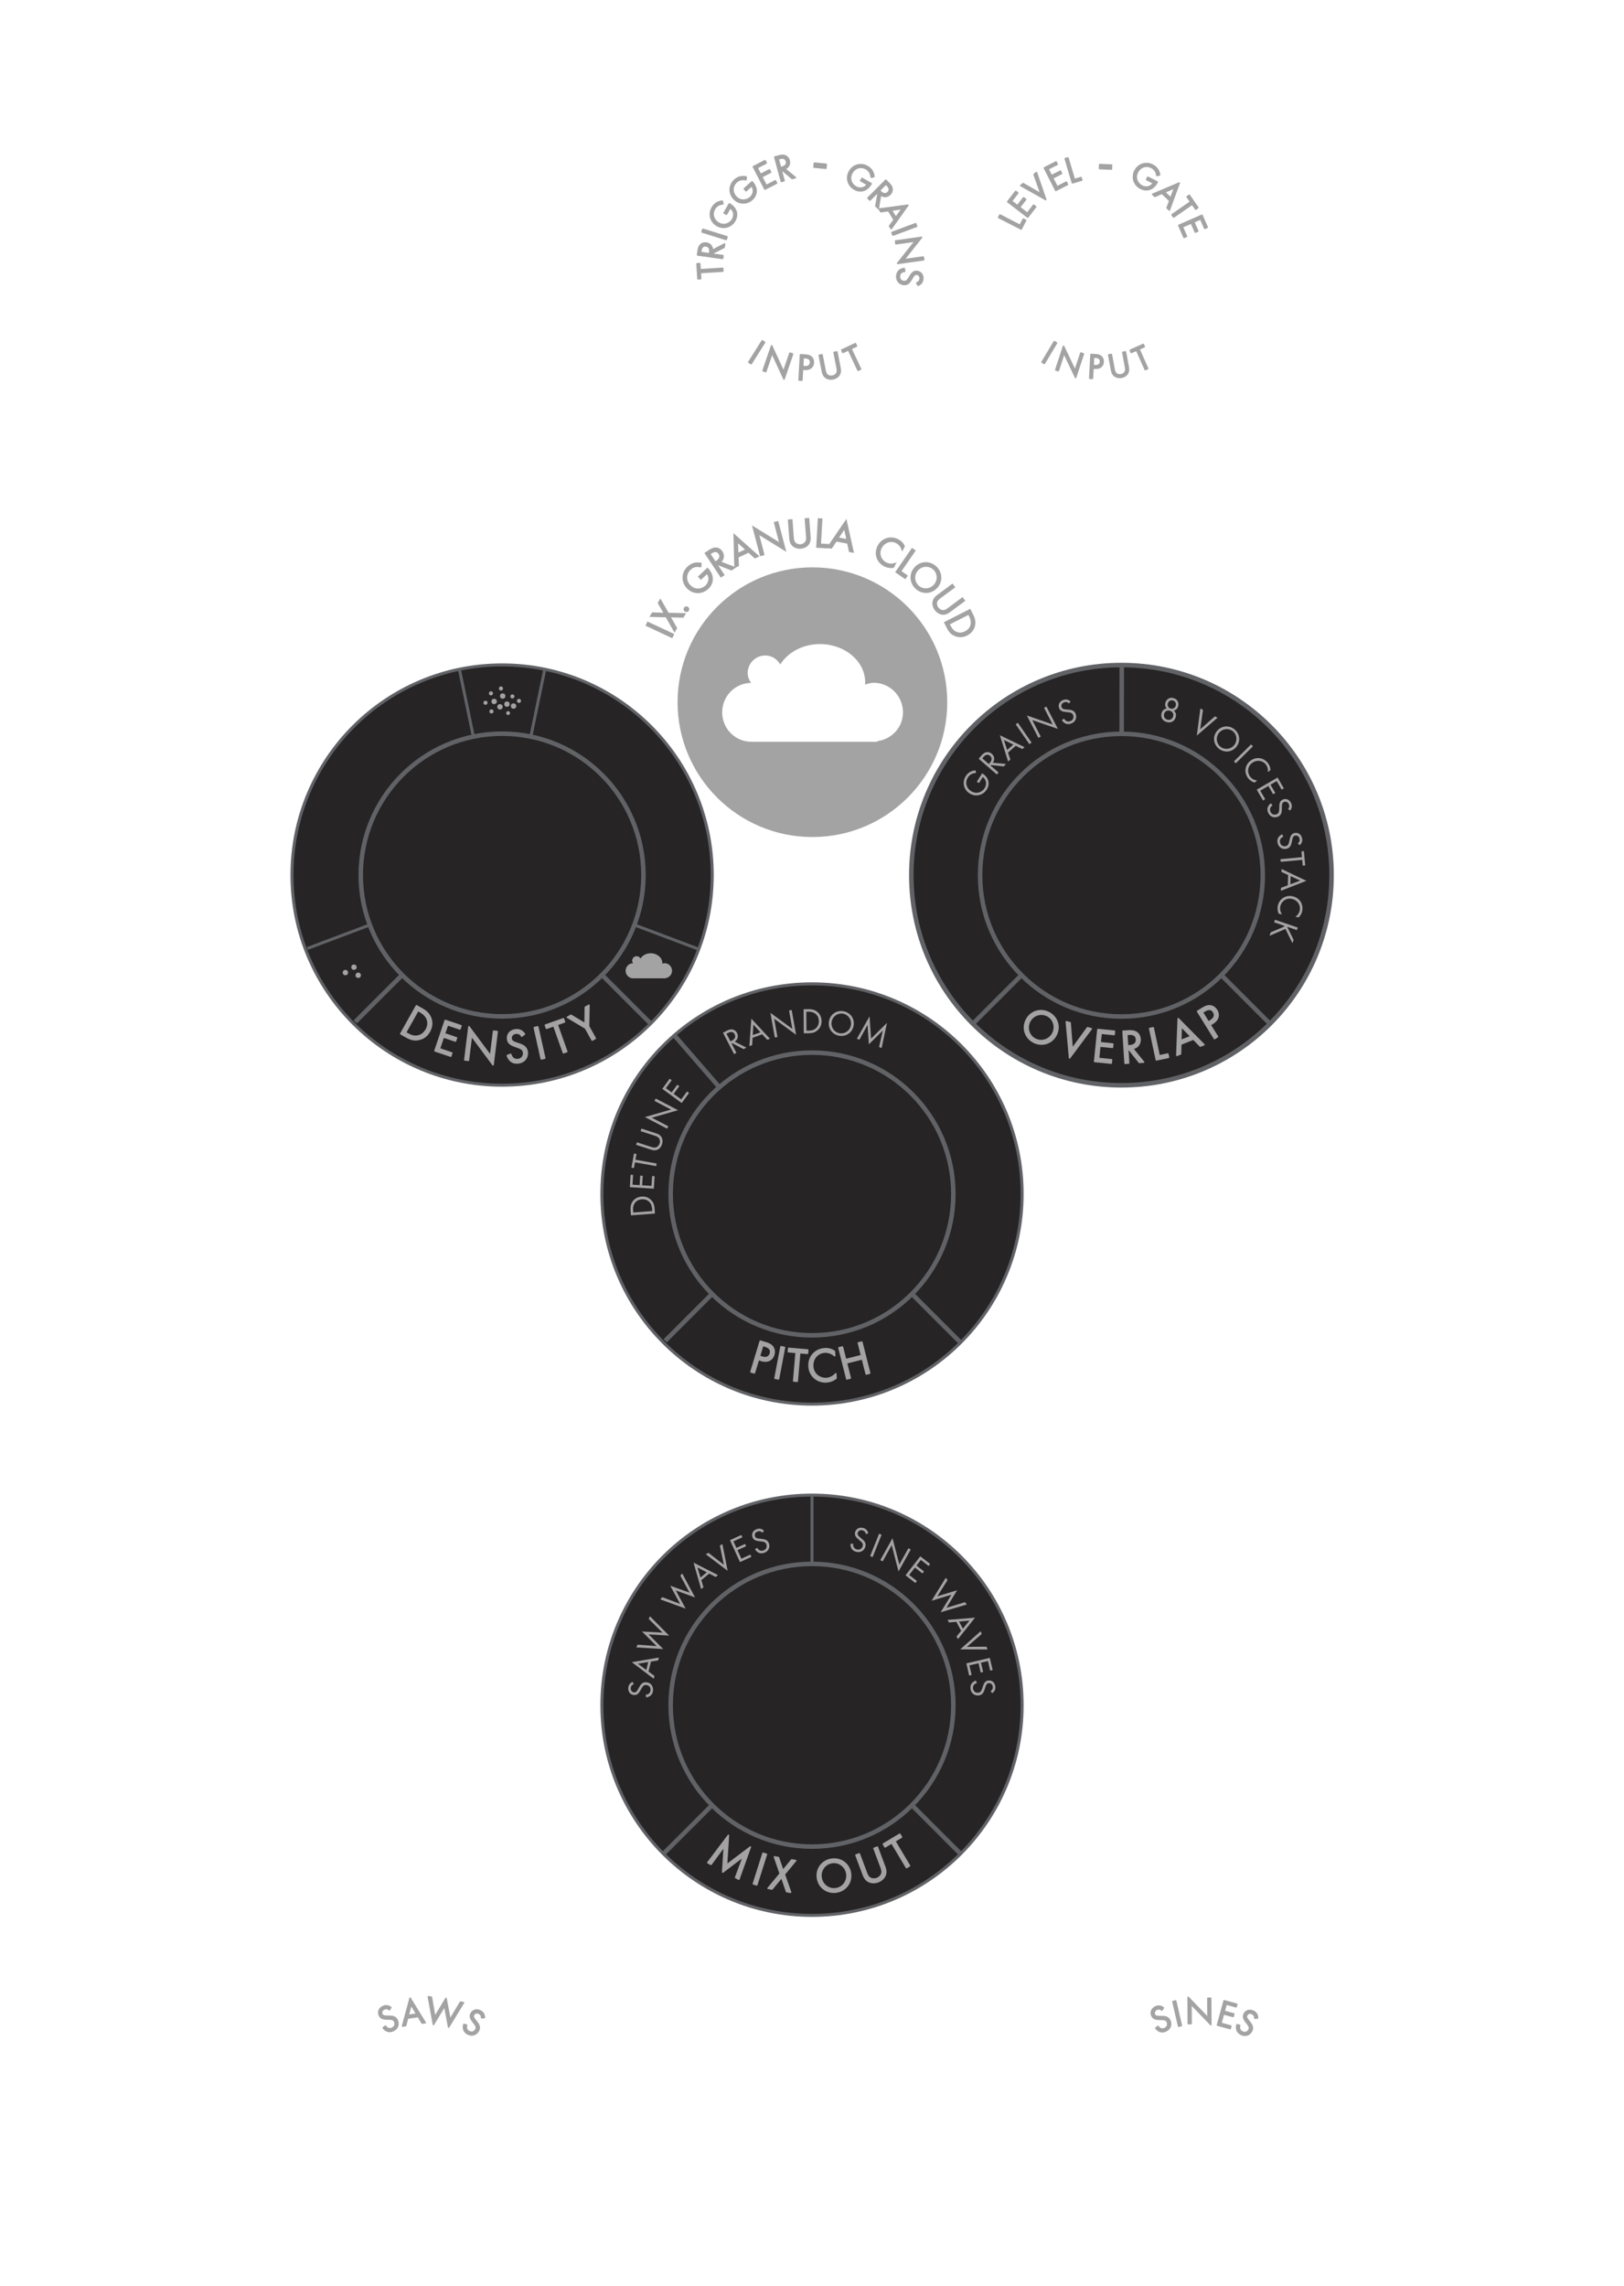 <?xml version="1.0" encoding="utf-8"?>
<!-- Generator: Adobe Illustrator 24.0.2, SVG Export Plug-In . SVG Version: 6.00 Build 0)  -->
<svg version="1.0" id="Layer_1" xmlns="http://www.w3.org/2000/svg" xmlns:xlink="http://www.w3.org/1999/xlink" x="0px" y="0px"
	 width="270px" height="380px" viewBox="0 0 270 380" enable-background="new 0 0 270 380" xml:space="preserve">
<g id="_x39__1_">
	<rect y="-0" fill="none" width="270" height="380"/>
	<g>
		<circle fill="#262424" stroke="#606266" stroke-width="0.5" stroke-miterlimit="10" cx="83.477" cy="145.477" r="34.934"/>
		
			<line fill="none" stroke="#606266" stroke-width="0.75" stroke-miterlimit="10" x1="83.477" y1="145.477" x2="59.07" y2="169.884"/>
		
			<line fill="none" stroke="#606266" stroke-width="0.5" stroke-miterlimit="10" x1="83.477" y1="145.477" x2="51.116" y2="157.68"/>
		
			<line fill="none" stroke="#606266" stroke-width="0.5" stroke-miterlimit="10" x1="83.477" y1="145.477" x2="76.377" y2="111.265"/>
		
			<line fill="none" stroke="#606266" stroke-width="0.5" stroke-miterlimit="10" x1="83.477" y1="145.477" x2="90.576" y2="111.265"/>
		
			<line fill="none" stroke="#606266" stroke-width="0.5" stroke-miterlimit="10" x1="83.477" y1="145.477" x2="116.172" y2="157.807"/>
		
			<line fill="none" stroke="#606266" stroke-width="0.75" stroke-miterlimit="10" x1="83.477" y1="145.477" x2="108.178" y2="170.179"/>
		<circle fill="#262424" stroke="#606266" stroke-width="0.75" stroke-miterlimit="10" cx="83.477" cy="145.477" r="23.5"/>
	</g>
	<g>
		<circle fill="#262424" stroke="#606266" stroke-width="0.5" stroke-miterlimit="10" cx="186.446" cy="145.5" r="34.934"/>
		<circle fill="#262424" stroke="#606266" stroke-width="0.75" stroke-miterlimit="10" cx="186.446" cy="145.5" r="34.934"/>
		
			<line fill="none" stroke="#606266" stroke-width="0.75" stroke-miterlimit="10" x1="186.446" y1="145.5" x2="161.749" y2="170.196"/>
		
			<line fill="none" stroke="#606266" stroke-width="0.75" stroke-miterlimit="10" x1="186.446" y1="145.5" x2="186.5" y2="110.566"/>
		
			<line fill="none" stroke="#606266" stroke-width="0.75" stroke-miterlimit="10" x1="186.446" y1="145.5" x2="211.142" y2="170.196"/>
		<circle fill="#262424" stroke="#606266" stroke-width="0.75" stroke-miterlimit="10" cx="186.446" cy="145.5" r="23.5"/>
	</g>
	<g>
		<circle fill="#262424" stroke="#606266" stroke-width="0.5" stroke-miterlimit="10" cx="135" cy="198.5" r="34.934"/>
		
			<line fill="none" stroke="#606266" stroke-width="0.75" stroke-miterlimit="10" x1="135" y1="198.5" x2="110.593" y2="222.907"/>
		
			<line fill="none" stroke="#606266" stroke-width="0.75" stroke-miterlimit="10" x1="135" y1="198.5" x2="112.102" y2="172.118"/>
		
			<line fill="none" stroke="#606266" stroke-width="0.75" stroke-miterlimit="10" x1="135" y1="198.5" x2="159.702" y2="223.202"/>
		<circle fill="#262424" stroke="#606266" stroke-width="0.75" stroke-miterlimit="10" cx="135" cy="198.5" r="23.5"/>
	</g>
	<g>
		<circle fill="#262424" stroke="#606266" stroke-width="0.5" stroke-miterlimit="10" cx="135" cy="283.5" r="34.934"/>
		
			<line fill="none" stroke="#606266" stroke-width="0.75" stroke-miterlimit="10" x1="135" y1="283.5" x2="110.304" y2="308.196"/>
		
			<line fill="none" stroke="#606266" stroke-width="0.75" stroke-miterlimit="10" x1="135" y1="283.5" x2="159.696" y2="308.196"/>
		<line fill="none" stroke="#606266" stroke-width="0.5" stroke-miterlimit="10" x1="135" y1="248.566" x2="135" y2="283.5"/>
		<circle fill="#262424" stroke="#606266" stroke-width="0.75" stroke-miterlimit="10" cx="135" cy="283.5" r="23.5"/>
	</g>
	<g>
		<circle fill="none" cx="71" cy="351" r="14.578"/>
		
			<path fill="#A3A3A3" stroke="#A3A3A3" stroke-width="0.25" stroke-linecap="round" stroke-linejoin="round" stroke-miterlimit="10" d="
			M64.734,334.129c-0.097-0.083-0.232-0.163-0.35-0.195c-0.1-0.025-0.271-0.043-0.492,0.05
			c-0.383,0.162-0.549,0.513-0.398,0.872c0.064,0.152,0.142,0.221,0.287,0.276
			c0.166,0.067,0.338,0.07,0.51,0.073l0.44,0.006c0.269,0.002,0.521,0.019,0.752,0.113
			c0.28,0.114,0.458,0.307,0.575,0.585c0.301,0.715-0.027,1.414-0.725,1.708
			c-0.254,0.107-0.597,0.19-0.974,0.041c-0.271-0.104-0.499-0.323-0.649-0.533l0.37-0.291
			c0.114,0.191,0.28,0.325,0.44,0.395c0.239,0.099,0.45,0.063,0.647-0.02
			c0.528-0.223,0.62-0.706,0.456-1.095c-0.074-0.174-0.189-0.303-0.383-0.373
			c-0.154-0.057-0.335-0.063-0.578-0.071l-0.416-0.016c-0.182-0.006-0.406-0.006-0.651-0.102
			c-0.237-0.091-0.411-0.23-0.534-0.521c-0.252-0.598,0.037-1.193,0.665-1.457
			c0.238-0.1,0.45-0.135,0.695-0.087c0.2,0.039,0.399,0.14,0.559,0.271L64.734,334.129z"/>
		
			<path fill="#A3A3A3" stroke="#A3A3A3" stroke-width="0.25" stroke-linecap="round" stroke-linejoin="round" stroke-miterlimit="10" d="
			M69.527,335.249l-1.77,0.266l-0.322,1.246l-0.51,0.078l1.258-4.643l2.517,4.075l-0.511,0.076
			L69.527,335.249z M69.281,334.839l-0.947-1.558l-0.46,1.77L69.281,334.839z"/>
		
			<path fill="#A3A3A3" stroke="#A3A3A3" stroke-width="0.25" stroke-linecap="round" stroke-linejoin="round" stroke-miterlimit="10" d="
			M71.723,332.037l0.566,3.296l1.863-3.1l0.666,3.529l1.741-2.902l0.509,0.086l-2.482,4.069
			l-0.654-3.527l-1.869,3.099l-0.85-4.635L71.723,332.037z"/>
		
			<path fill="#A3A3A3" stroke="#A3A3A3" stroke-width="0.25" stroke-linecap="round" stroke-linejoin="round" stroke-miterlimit="10" d="
			M80.082,335.467c0.002-0.127-0.021-0.282-0.07-0.393c-0.043-0.095-0.138-0.237-0.35-0.35
			c-0.367-0.195-0.744-0.102-0.928,0.243c-0.076,0.145-0.082,0.249-0.031,0.396
			c0.052,0.17,0.158,0.305,0.266,0.441l0.273,0.343c0.167,0.21,0.314,0.417,0.389,0.656
			c0.089,0.29,0.051,0.547-0.09,0.815c-0.363,0.684-1.111,0.873-1.779,0.519
			c-0.246-0.129-0.525-0.342-0.648-0.729c-0.09-0.276-0.065-0.591,0.002-0.839l0.46,0.101
			c-0.075,0.209-0.075,0.423-0.028,0.591c0.076,0.248,0.236,0.389,0.426,0.49
			c0.508,0.267,0.938,0.032,1.136-0.34c0.089-0.168,0.115-0.339,0.047-0.533
			c-0.054-0.157-0.162-0.3-0.31-0.493l-0.252-0.333c-0.109-0.144-0.252-0.318-0.333-0.568
			c-0.079-0.242-0.083-0.464,0.065-0.742c0.303-0.574,0.947-0.727,1.549-0.407
			c0.228,0.121,0.388,0.263,0.507,0.483c0.097,0.18,0.146,0.397,0.144,0.604L80.082,335.467z"/>
	</g>
	<g>
		<circle fill="none" cx="199.5" cy="351.034" r="14.578"/>
		
			<path fill="#A3A3A3" stroke="#A3A3A3" stroke-width="0.25" stroke-linecap="round" stroke-linejoin="round" stroke-miterlimit="10" d="
			M193.172,334.183c-0.097-0.082-0.232-0.161-0.35-0.194c-0.1-0.025-0.271-0.041-0.491,0.053
			c-0.382,0.164-0.547,0.516-0.394,0.873c0.064,0.152,0.143,0.22,0.289,0.274
			c0.164,0.066,0.337,0.068,0.51,0.07l0.438,0.003c0.269,0.001,0.521,0.017,0.753,0.11
			c0.281,0.112,0.458,0.305,0.578,0.582c0.305,0.713-0.02,1.413-0.715,1.709
			c-0.255,0.109-0.596,0.194-0.973,0.046c-0.271-0.103-0.5-0.32-0.651-0.529l0.367-0.293
			c0.115,0.19,0.282,0.323,0.442,0.393c0.239,0.095,0.45,0.061,0.646-0.023
			c0.527-0.227,0.615-0.709,0.449-1.097c-0.074-0.174-0.19-0.302-0.384-0.37
			c-0.154-0.057-0.335-0.062-0.577-0.068l-0.417-0.013c-0.18-0.005-0.406-0.004-0.651-0.098
			c-0.236-0.09-0.412-0.227-0.536-0.517c-0.255-0.596,0.032-1.191,0.657-1.459
			c0.237-0.102,0.447-0.137,0.693-0.091c0.201,0.038,0.401,0.137,0.56,0.268L193.172,334.183z"/>
		
			<path fill="#A3A3A3" stroke="#A3A3A3" stroke-width="0.25" stroke-linecap="round" stroke-linejoin="round" stroke-miterlimit="10" d="
			M195.461,332.658l0.947,4.097l-0.455,0.105l-0.946-4.097L195.461,332.658z"/>
		
			<path fill="#A3A3A3" stroke="#A3A3A3" stroke-width="0.25" stroke-linecap="round" stroke-linejoin="round" stroke-miterlimit="10" d="
			M197.563,336.435l-0.027-4.384l3.301,3.417l-0.021-3.259l0.467-0.004l0.027,4.396l-3.301-3.417
			l0.02,3.248L197.563,336.435z"/>
		
			<path fill="#A3A3A3" stroke="#A3A3A3" stroke-width="0.25" stroke-linecap="round" stroke-linejoin="round" stroke-miterlimit="10" d="
			M205.51,333.634l-1.651-0.453l-0.33,1.202l1.603,0.44l-0.116,0.425l-1.603-0.44l-0.432,1.572
			l1.651,0.454l-0.116,0.424l-2.102-0.576l1.111-4.049l2.102,0.576L205.51,333.634z"/>
		
			<path fill="#A3A3A3" stroke="#A3A3A3" stroke-width="0.25" stroke-linecap="round" stroke-linejoin="round" stroke-miterlimit="10" d="
			M208.627,335.531c0.004-0.126-0.021-0.282-0.067-0.394c-0.043-0.095-0.138-0.237-0.349-0.351
			c-0.367-0.196-0.744-0.104-0.928,0.24c-0.078,0.145-0.083,0.25-0.033,0.396
			c0.051,0.171,0.158,0.306,0.264,0.441l0.272,0.345c0.167,0.21,0.313,0.416,0.386,0.656
			c0.088,0.289,0.051,0.547-0.092,0.814c-0.365,0.684-1.114,0.869-1.781,0.513
			c-0.244-0.129-0.522-0.342-0.645-0.729c-0.088-0.276-0.063-0.591,0.006-0.84l0.459,0.103
			c-0.076,0.209-0.076,0.423-0.029,0.591c0.074,0.247,0.234,0.389,0.422,0.49
			c0.506,0.269,0.938,0.036,1.137-0.336c0.089-0.166,0.116-0.336,0.048-0.531
			c-0.052-0.156-0.161-0.299-0.308-0.493l-0.25-0.333c-0.109-0.144-0.251-0.32-0.332-0.569
			c-0.078-0.242-0.08-0.464,0.068-0.742c0.306-0.573,0.949-0.722,1.549-0.401
			c0.229,0.121,0.387,0.265,0.506,0.484c0.096,0.18,0.145,0.398,0.141,0.603L208.627,335.531z"/>
	</g>
	<g>
		
			<ellipse transform="matrix(0.082 -0.997 0.997 0.082 7.766 241.427)" fill="none" cx="135" cy="116.496" rx="25.58" ry="25.58"/>
		<path fill="#A3A3A3" stroke="#A3A3A3" stroke-width="0.25" stroke-miterlimit="10" d="M107.705,103.494l4.229,1.979
			l-0.22,0.469l-4.228-1.979L107.705,103.494z"/>
		<path fill="#A3A3A3" stroke="#A3A3A3" stroke-width="0.25" stroke-miterlimit="10" d="M110.768,102.51l-2.58-0.071
			l0.299-0.506l2.007,0.064l-1.006-1.752l0.3-0.506l1.287,2.253l2.77,0.07l-0.3,0.506
			l-2.198-0.057l1.097,1.915l-0.3,0.505L110.768,102.51z"/>
		<path fill="#A3A3A3" stroke="#A3A3A3" stroke-width="0.25" stroke-miterlimit="10" d="M113.836,101.075
			c0.111-0.152,0.336-0.188,0.488-0.076s0.188,0.337,0.076,0.489
			c-0.111,0.153-0.337,0.187-0.49,0.075C113.759,101.452,113.725,101.228,113.836,101.075z"/>
		<path fill="#A3A3A3" stroke="#A3A3A3" stroke-width="0.25" stroke-miterlimit="10" d="M116.2,95.874l1.42-1.33
			l0.077,0.082c0.354,0.378,0.625,0.892,0.683,1.384c0.026,0.234,0.088,1.067-0.693,1.8
			c-1.011,0.947-2.489,0.883-3.417-0.107c-0.929-0.991-0.891-2.475,0.126-3.427
			c0.327-0.306,0.787-0.584,1.358-0.639c0.263-0.026,0.549-0.006,0.771,0.035l-0.042,0.519
			c-0.227-0.047-0.454-0.065-0.651-0.052c-0.289,0.021-0.688,0.107-1.096,0.489
			c-0.822,0.771-0.816,1.924-0.074,2.716c0.871,0.929,2.051,0.706,2.695,0.104
			c0.454-0.427,0.632-1.024,0.506-1.548c-0.039-0.165-0.126-0.39-0.316-0.615l-1.012,0.947
			L116.2,95.874z"/>
		<path fill="#A3A3A3" stroke="#A3A3A3" stroke-width="0.25" stroke-miterlimit="10" d="M117.906,91.557
			c0.262-0.175,0.664-0.418,1.088-0.414c0.328-0.001,0.725,0.165,1.002,0.579
			c0.396,0.594,0.297,1.292-0.265,1.726l2.394,0.913l-0.523,0.35l-2.319-0.913l-0.11,0.074
			l1.135,1.704l-0.432,0.287l-2.593-3.889L117.906,91.557z M118.914,93.487l0.275-0.183
			c0.535-0.358,0.686-0.828,0.383-1.283c-0.145-0.216-0.353-0.389-0.69-0.366
			c-0.241,0.018-0.447,0.138-0.634,0.262l-0.263,0.176L118.914,93.487z"/>
		<path fill="#A3A3A3" stroke="#A3A3A3" stroke-width="0.25" stroke-miterlimit="10" d="M124.473,91.747l-1.801,0.848
			l0.053,1.429l-0.52,0.245l-0.138-5.348l3.979,3.542l-0.52,0.243L124.473,91.747z M124.08,91.39
			l-1.506-1.358l0.072,2.033L124.08,91.39z"/>
		<path fill="#A3A3A3" stroke="#A3A3A3" stroke-width="0.25" stroke-miterlimit="10" d="M126.457,92.321l-1.232-4.7
			l4.482,2.765l-0.916-3.498l0.5-0.13l1.236,4.713l-4.483-2.764l0.913,3.483L126.457,92.321z"/>
		<path fill="#A3A3A3" stroke="#A3A3A3" stroke-width="0.25" stroke-miterlimit="10" d="M131.846,89.299
			c0.029,0.391,0.062,0.816,0.455,1.103c0.199,0.146,0.529,0.227,0.787,0.208
			c0.258-0.02,0.571-0.147,0.747-0.323c0.347-0.342,0.314-0.767,0.285-1.158l-0.214-2.854
			l0.517-0.038l0.224,2.993c0.029,0.39,0.016,0.77-0.209,1.138c-0.25,0.404-0.721,0.685-1.313,0.729
			c-0.593,0.045-1.099-0.162-1.407-0.525c-0.277-0.331-0.348-0.704-0.377-1.095l-0.223-2.993
			l0.516-0.039L131.846,89.299z"/>
		<path fill="#A3A3A3" stroke="#A3A3A3" stroke-width="0.25" stroke-miterlimit="10" d="M136.607,86.311l-0.237,4.175
			l1.287,0.073l-0.027,0.49l-1.806-0.103l0.266-4.667L136.607,86.311z"/>
		<path fill="#A3A3A3" stroke="#A3A3A3" stroke-width="0.25" stroke-miterlimit="10" d="M140.96,90.269l-1.952-0.366
			l-0.792,1.189l-0.563-0.106l3.01-4.408l1.155,5.19l-0.563-0.106L140.96,90.269z M140.852,89.751
			l-0.428-1.981l-1.127,1.688L140.852,89.751z"/>
		<path fill="#A3A3A3" stroke="#A3A3A3" stroke-width="0.25" stroke-miterlimit="10" d="M150.016,91.382
			c-0.064-0.197-0.184-0.456-0.344-0.665c-0.168-0.21-0.391-0.403-0.633-0.529
			c-0.959-0.492-2.066-0.084-2.558,0.876c-0.579,1.126,0.046,2.163,0.806,2.553
			c0.28,0.144,0.596,0.204,0.871,0.204c0.298,0.003,0.545-0.067,0.658-0.104l-0.293,0.574
			c-0.631,0.093-1.148-0.078-1.46-0.238c-1.233-0.632-1.669-2.036-1.053-3.239
			c0.636-1.238,2.036-1.685,3.282-1.044c0.25,0.127,0.713,0.404,1.017,1.04L150.016,91.382z"/>
		<path fill="#A3A3A3" stroke="#A3A3A3" stroke-width="0.25" stroke-miterlimit="10" d="M152.078,91.557l-2.373,3.436
			l1.059,0.732l-0.279,0.402L149,95.1l2.652-3.837L152.078,91.557z"/>
		<path fill="#A3A3A3" stroke="#A3A3A3" stroke-width="0.25" stroke-miterlimit="10" d="M152.159,94.375
			c0.943-1.022,2.433-1.037,3.419-0.127c0.986,0.911,1.092,2.395,0.147,3.419
			c-0.938,1.017-2.427,1.042-3.419,0.127C151.314,96.88,151.221,95.394,152.159,94.375z M152.55,94.736
			c-0.726,0.787-0.682,1.987,0.089,2.699c0.771,0.711,1.971,0.658,2.697-0.129
			c0.725-0.786,0.682-1.987-0.09-2.698C154.475,93.897,153.275,93.95,152.55,94.736z"/>
		<path fill="#A3A3A3" stroke="#A3A3A3" stroke-width="0.25" stroke-miterlimit="10" d="M156.348,99.315
			c-0.315,0.234-0.658,0.488-0.691,0.973c-0.016,0.249,0.091,0.57,0.245,0.779
			c0.155,0.208,0.431,0.404,0.673,0.461c0.475,0.11,0.817-0.145,1.133-0.378l2.301-1.706
			l0.309,0.416l-2.414,1.79c-0.314,0.234-0.643,0.426-1.074,0.432
			c-0.477,0.004-0.966-0.244-1.32-0.722c-0.355-0.478-0.449-1.018-0.307-1.473
			c0.131-0.411,0.41-0.67,0.725-0.903l2.414-1.79l0.309,0.417L156.348,99.315z"/>
		<path fill="#A3A3A3" stroke="#A3A3A3" stroke-width="0.25" stroke-miterlimit="10" d="M161.254,101.387l0.43,0.85
			c0.213,0.417,0.471,1.033,0.293,1.782c-0.124,0.542-0.486,1.142-1.235,1.523
			c-0.874,0.443-1.561,0.25-1.968,0.081c-0.519-0.216-0.877-0.536-1.255-1.279l-0.427-0.843
			L161.254,101.387z M157.762,103.742l0.207,0.406c0.168,0.33,0.437,0.767,0.979,1.002
			c0.421,0.178,0.959,0.219,1.552-0.082c0.998-0.507,1.293-1.536,0.758-2.591l-0.207-0.405
			L157.762,103.742z"/>
	</g>
	<g>
		<circle fill="none" cx="83.5" cy="145.5" r="28.595"/>
		<path fill="#A3A3A3" stroke="#A3A3A3" stroke-width="0.25" stroke-linejoin="round" stroke-miterlimit="10" d="
			M69.239,167.215l0.95,0.532c0.467,0.262,1.103,0.683,1.411,1.507
			c0.228,0.595,0.265,1.395-0.206,2.232c-0.547,0.977-1.322,1.231-1.817,1.33
			c-0.629,0.125-1.174,0.048-2.005-0.417l-0.941-0.527L69.239,167.215z M67.42,171.672l0.454,0.254
			c0.37,0.208,0.903,0.452,1.568,0.329c0.513-0.098,1.051-0.402,1.423-1.065
			c0.625-1.116,0.25-2.281-0.93-2.942l-0.453-0.255L67.42,171.672z"/>
		<path fill="#A3A3A3" stroke="#A3A3A3" stroke-width="0.25" stroke-linejoin="round" stroke-miterlimit="10" d="
			M76.468,171.064l-2.063-0.697l-0.507,1.502l2.003,0.676l-0.18,0.531l-2.002-0.676l-0.664,1.964
			l2.062,0.697l-0.179,0.531l-2.624-0.886l1.709-5.059l2.624,0.886L76.468,171.064z"/>
		<path fill="#A3A3A3" stroke="#A3A3A3" stroke-width="0.25" stroke-linejoin="round" stroke-miterlimit="10" d="
			M77.281,176.214l0.682-5.522l3.598,4.84l0.507-4.107l0.588,0.073l-0.685,5.537l-3.596-4.84
			l-0.505,4.091L77.281,176.214z"/>
		<path fill="#A3A3A3" stroke="#A3A3A3" stroke-width="0.25" stroke-linejoin="round" stroke-miterlimit="10" d="
			M86.754,172.271c-0.084-0.137-0.217-0.288-0.345-0.372c-0.11-0.071-0.311-0.158-0.614-0.132
			c-0.525,0.045-0.864,0.404-0.822,0.897c0.018,0.207,0.084,0.322,0.239,0.445
			c0.173,0.146,0.38,0.216,0.587,0.286l0.529,0.18c0.322,0.109,0.621,0.228,0.863,0.433
			c0.295,0.247,0.434,0.549,0.466,0.931c0.085,0.981-0.585,1.696-1.542,1.778
			c-0.351,0.029-0.796-0.004-1.192-0.332c-0.284-0.232-0.476-0.585-0.575-0.898l0.561-0.209
			c0.064,0.276,0.212,0.504,0.377,0.65c0.251,0.211,0.52,0.254,0.79,0.229
			c0.726-0.062,1.024-0.61,0.979-1.144c-0.021-0.239-0.11-0.439-0.316-0.6
			c-0.164-0.13-0.38-0.208-0.669-0.312l-0.498-0.182c-0.215-0.078-0.488-0.168-0.747-0.378
			c-0.25-0.203-0.407-0.438-0.44-0.837c-0.07-0.821,0.512-1.426,1.373-1.499
			c0.327-0.027,0.596,0.013,0.873,0.167c0.229,0.125,0.43,0.324,0.568,0.545L86.754,172.271z"/>
		<path fill="#A3A3A3" stroke="#A3A3A3" stroke-width="0.25" stroke-linejoin="round" stroke-miterlimit="10" d="
			M89.407,170.711l1.16,5.21l-0.578,0.129l-1.159-5.21L89.407,170.711z"/>
		<path fill="#A3A3A3" stroke="#A3A3A3" stroke-width="0.25" stroke-linejoin="round" stroke-miterlimit="10" d="
			M92.635,170.331l1.598,4.503l-0.559,0.198l-1.598-4.504l-1.221,0.433l-0.188-0.528l3.002-1.064
			l0.188,0.527L92.635,170.331z"/>
		<path fill="#A3A3A3" stroke="#A3A3A3" stroke-width="0.25" stroke-linejoin="round" stroke-miterlimit="10" d="
			M97.338,170.92l-3.01-1.798l0.601-0.335l2.348,1.417l0.039-2.749l0.6-0.336l-0.061,3.513
			l1.118,2.003l-0.517,0.288L97.338,170.92z"/>
	</g>
	<g>
		<circle fill="none" cx="186.446" cy="145.5" r="28.595"/>
		<path fill="#A3A3A3" stroke="#A3A3A3" stroke-width="0.25" stroke-linejoin="round" stroke-miterlimit="10" d="
			M170.656,169.513c0.741-1.409,2.383-1.865,3.741-1.15c1.359,0.716,1.913,2.327,1.171,3.736
			c-0.738,1.401-2.375,1.868-3.742,1.149C170.46,172.528,169.918,170.914,170.656,169.513z
			 M171.193,169.795c-0.57,1.083-0.168,2.398,0.895,2.956c1.062,0.56,2.373,0.147,2.943-0.936
			c0.569-1.083,0.168-2.398-0.895-2.957C173.075,168.3,171.764,168.713,171.193,169.795z"/>
		<path fill="#A3A3A3" stroke="#A3A3A3" stroke-width="0.25" stroke-linejoin="round" stroke-miterlimit="10" d="
			M177.914,170.04l0.339,4.324l2.554-3.505l0.631,0.178l-3.615,4.851l-0.539-6.025L177.914,170.04z"
			/>
		<path fill="#A3A3A3" stroke="#A3A3A3" stroke-width="0.25" stroke-linejoin="round" stroke-miterlimit="10" d="
			M185.231,171.998l-2.165-0.22l-0.16,1.576l2.101,0.214l-0.056,0.557l-2.102-0.214l-0.211,2.062
			l2.166,0.222l-0.057,0.557l-2.755-0.282l0.542-5.308l2.754,0.281L185.231,171.998z"/>
		<path fill="#A3A3A3" stroke="#A3A3A3" stroke-width="0.25" stroke-linejoin="round" stroke-miterlimit="10" d="
			M187.572,171.394c0.359-0.022,0.896-0.033,1.312,0.214c0.324,0.189,0.622,0.578,0.658,1.145
			c0.051,0.815-0.447,1.449-1.251,1.555l1.844,2.273l-0.72,0.046l-1.768-2.231l-0.152,0.009
			l0.146,2.333l-0.591,0.038l-0.335-5.329L187.572,171.394z M187.464,173.878l0.375-0.023
			c0.735-0.047,1.152-0.426,1.113-1.049c-0.019-0.295-0.125-0.585-0.473-0.757
			c-0.248-0.12-0.521-0.119-0.776-0.103l-0.359,0.023L187.464,173.878z"/>
		<path fill="#A3A3A3" stroke="#A3A3A3" stroke-width="0.25" stroke-linejoin="round" stroke-miterlimit="10" d="
			M191.724,170.869l0.993,4.672l1.44-0.307l0.116,0.547l-2.019,0.431l-1.11-5.219L191.724,170.869z"
			/>
		<path fill="#A3A3A3" stroke="#A3A3A3" stroke-width="0.25" stroke-linejoin="round" stroke-miterlimit="10" d="
			M198.424,172.75l-2.113,0.834l-0.043,1.634l-0.611,0.242l0.232-6.105l4.279,4.325l-0.61,0.24
			L198.424,172.75z M198.003,172.314l-1.618-1.658l-0.064,2.322L198.003,172.314z"/>
		<path fill="#A3A3A3" stroke="#A3A3A3" stroke-width="0.25" stroke-linejoin="round" stroke-miterlimit="10" d="
			M199.924,167.627c0.455-0.283,0.87-0.463,1.341-0.389c0.511,0.079,0.841,0.43,1.018,0.715
			c0.396,0.639,0.388,1.52-0.646,2.161l-0.443,0.274l1.225,1.972l-0.504,0.312l-2.812-4.535
			L199.924,167.627z M200.898,169.914l0.415-0.258c0.599-0.371,0.773-0.893,0.448-1.417
			c-0.447-0.721-1.162-0.371-1.488-0.168l-0.373,0.232L200.898,169.914z"/>
	</g>
	<g>
		<circle fill="none" cx="135" cy="198.5" r="28.595"/>
		
			<path fill="#A3A3A3" stroke="#A3A3A3" stroke-width="0.25" stroke-linecap="round" stroke-linejoin="round" stroke-miterlimit="10" d="
			M127.326,223.247c0.514,0.156,0.925,0.348,1.179,0.751c0.278,0.435,0.233,0.916,0.136,1.237
			c-0.219,0.721-0.887,1.296-2.051,0.943l-0.498-0.15l-0.674,2.221l-0.566-0.171l1.548-5.111
			L127.326,223.247z M126.254,225.491l0.467,0.142c0.675,0.205,1.184-0.01,1.361-0.6
			c0.246-0.812-0.488-1.118-0.856-1.23l-0.421-0.127L126.254,225.491z"/>
		
			<path fill="#A3A3A3" stroke="#A3A3A3" stroke-width="0.25" stroke-linecap="round" stroke-linejoin="round" stroke-miterlimit="10" d="
			M130.429,224.01l-1,5.239l-0.581-0.11l1-5.24L130.429,224.01z"/>
		
			<path fill="#A3A3A3" stroke="#A3A3A3" stroke-width="0.25" stroke-linecap="round" stroke-linejoin="round" stroke-miterlimit="10" d="
			M132.954,224.888l-0.409,4.757l-0.59-0.051l0.409-4.757l-1.291-0.112l0.048-0.558l3.172,0.273
			l-0.047,0.558L132.954,224.888z"/>
		
			<path fill="#A3A3A3" stroke="#A3A3A3" stroke-width="0.25" stroke-linecap="round" stroke-linejoin="round" stroke-miterlimit="10" d="
			M138.775,225.397c-0.178-0.158-0.445-0.342-0.725-0.454c-0.287-0.111-0.619-0.17-0.931-0.151
			c-1.229,0.073-2.079,1.119-2.005,2.347c0.088,1.444,1.306,2.101,2.279,2.041
			c0.358-0.022,0.703-0.146,0.975-0.308c0.294-0.17,0.497-0.383,0.588-0.484l0.044,0.734
			c-0.565,0.459-1.174,0.592-1.573,0.616c-1.58,0.096-2.826-1.03-2.919-2.571
			c-0.097-1.588,1.021-2.841,2.617-2.938c0.319-0.019,0.937-0.017,1.604,0.432L138.775,225.397z"/>
		
			<path fill="#A3A3A3" stroke="#A3A3A3" stroke-width="0.25" stroke-linecap="round" stroke-linejoin="round" stroke-miterlimit="10" d="
			M140.588,226.037l2.651-0.67l-0.532-2.102l0.574-0.145l1.309,5.171l-0.574,0.145l-0.639-2.526
			l-2.652,0.67l0.641,2.528l-0.574,0.146l-1.309-5.171l0.572-0.146L140.588,226.037z"/>
	</g>
	<g>
		<circle fill="none" cx="135" cy="283.5" r="28.595"/>
		
			<path fill="#A3A3A3" stroke="#A3A3A3" stroke-width="0.25" stroke-linecap="round" stroke-linejoin="round" stroke-miterlimit="10" d="
			M117.671,309.674l3.433-4.549l-0.312,4.936l3.965-2.997l-1.92,5.365l-0.537-0.286l1.303-3.511
			l-3.453,2.616l0.271-4.313l-2.213,3.025L117.671,309.674z"/>
		
			<path fill="#A3A3A3" stroke="#A3A3A3" stroke-width="0.25" stroke-linecap="round" stroke-linejoin="round" stroke-miterlimit="10" d="
			M127.426,308.28l-1.613,5.087l-0.564-0.179l1.613-5.087L127.426,308.28z"/>
		
			<path fill="#A3A3A3" stroke="#A3A3A3" stroke-width="0.25" stroke-linecap="round" stroke-linejoin="round" stroke-miterlimit="10" d="
			M129.721,311.493l-0.965-2.787l0.663,0.116l0.74,2.17l1.468-1.782l0.662,0.117l-1.89,2.285
			l1.044,2.989l-0.663-0.116l-0.826-2.373l-1.603,1.946l-0.662-0.117L129.721,311.493z"/>
		
			<path fill="#A3A3A3" stroke="#A3A3A3" stroke-width="0.25" stroke-linecap="round" stroke-linejoin="round" stroke-miterlimit="10" d="
			M135.903,312.215c-0.221-1.577,0.846-2.904,2.366-3.117c1.52-0.213,2.91,0.772,3.13,2.348
			c0.22,1.568-0.837,2.902-2.366,3.116C137.504,314.777,136.123,313.783,135.903,312.215z
			 M136.505,312.131c0.169,1.211,1.263,2.043,2.45,1.877c1.188-0.166,2.012-1.266,1.843-2.477
			c-0.169-1.211-1.263-2.044-2.451-1.878C137.158,309.818,136.336,310.918,136.505,312.131z"/>
		
			<path fill="#A3A3A3" stroke="#A3A3A3" stroke-width="0.25" stroke-linecap="round" stroke-linejoin="round" stroke-miterlimit="10" d="
			M144.009,311.272c0.157,0.42,0.329,0.877,0.853,1.065c0.266,0.096,0.653,0.08,0.932-0.023
			c0.277-0.104,0.58-0.346,0.717-0.593c0.271-0.487,0.1-0.944-0.057-1.364l-1.148-3.066
			l0.555-0.208l1.204,3.216c0.157,0.419,0.265,0.841,0.135,1.318
			c-0.146,0.524-0.571,0.984-1.21,1.222c-0.637,0.237-1.26,0.173-1.714-0.128
			c-0.411-0.273-0.606-0.661-0.765-1.081l-1.204-3.216l0.556-0.208L144.009,311.272z"/>
		
			<path fill="#A3A3A3" stroke="#A3A3A3" stroke-width="0.25" stroke-linecap="round" stroke-linejoin="round" stroke-miterlimit="10" d="
			M148.771,306.086l2.447,4.106l-0.508,0.303l-2.449-4.106l-1.113,0.665l-0.287-0.481l2.736-1.631
			l0.288,0.481L148.771,306.086z"/>
	</g>
	<g>
		<circle fill="none" cx="135" cy="283.449" r="28.595"/>
		<path fill="#A3A3A3" d="M143.953,255.045c-0.021-0.118-0.075-0.259-0.142-0.353
			c-0.059-0.08-0.175-0.194-0.394-0.258c-0.381-0.109-0.714,0.05-0.818,0.407
			c-0.043,0.15-0.027,0.249,0.049,0.376c0.082,0.149,0.207,0.254,0.333,0.359l0.322,0.268
			c0.196,0.163,0.374,0.327,0.489,0.534c0.14,0.253,0.155,0.501,0.075,0.777
			c-0.205,0.709-0.866,1.03-1.558,0.832c-0.254-0.074-0.556-0.218-0.746-0.554
			c-0.137-0.239-0.176-0.538-0.161-0.783l0.448,0.004c-0.029,0.21,0.013,0.41,0.09,0.558
			c0.119,0.215,0.295,0.316,0.491,0.373c0.524,0.15,0.881-0.152,0.993-0.539
			c0.049-0.172,0.041-0.338-0.061-0.504c-0.08-0.136-0.21-0.247-0.385-0.398l-0.3-0.261
			c-0.13-0.112-0.297-0.249-0.421-0.466c-0.121-0.21-0.168-0.416-0.084-0.704
			c0.172-0.594,0.741-0.86,1.363-0.682c0.237,0.068,0.414,0.17,0.567,0.352
			c0.126,0.149,0.214,0.344,0.252,0.535L143.953,255.045z"/>
		<path fill="#A3A3A3" d="M146.566,255.15l-1.486,3.719l-0.413-0.164l1.487-3.72L146.566,255.15z"/>
		<path fill="#A3A3A3" d="M146.358,259.37l2.029-3.642l1.133,4.374l1.509-2.708l0.389,0.216l-2.035,3.65
			L148.25,256.888l-1.504,2.698L146.358,259.37z"/>
		<path fill="#A3A3A3" d="M154.387,260.344l-1.289-1.003l-0.73,0.938l1.252,0.975l-0.258,0.331
			l-1.252-0.973l-0.955,1.227l1.289,1.004l-0.258,0.331l-1.64-1.275l2.458-3.161l1.641,1.274
			L154.387,260.344z"/>
		<path fill="#A3A3A3" d="M157.541,262.696l-1.703,2.688l3.294-0.999l-1.781,2.918l3.081-0.939l0.305,0.387
			l-4.35,1.288l1.789-2.907l-3.297,0.993l2.357-3.813L157.541,262.696z"/>
		<path fill="#A3A3A3" d="M159.801,271.128l-0.805-1.498l-1.221,0.11l-0.232-0.432l4.561-0.363
			l-2.841,3.562l-0.232-0.433L159.801,271.128z M160.088,270.776l1.092-1.349l-1.732,0.156
			L160.088,270.776z"/>
		<path fill="#A3A3A3" d="M163.212,271.657l-2.459,2.134l3.255-0.023l0.174,0.46l-4.54-0.018l3.396-3.013
			L163.212,271.657z"/>
		<path fill="#A3A3A3" d="M164.623,277.746l-0.371-1.592l-1.158,0.27l0.359,1.545l-0.408,0.095l-0.359-1.544
			l-1.516,0.352l0.37,1.593l-0.41,0.094l-0.471-2.023l3.902-0.908l0.472,2.024L164.623,277.746z"/>
		<path fill="#A3A3A3" d="M164.691,281.158c0.102-0.064,0.213-0.166,0.275-0.264
			c0.051-0.083,0.114-0.235,0.091-0.462c-0.041-0.394-0.313-0.644-0.684-0.605
			c-0.155,0.017-0.24,0.067-0.331,0.187c-0.107,0.131-0.157,0.287-0.207,0.442l-0.128,0.399
			c-0.077,0.243-0.163,0.469-0.313,0.653c-0.181,0.224-0.406,0.332-0.691,0.361
			c-0.734,0.076-1.28-0.417-1.354-1.133c-0.027-0.263-0.008-0.598,0.232-0.899
			c0.171-0.217,0.434-0.364,0.666-0.442l0.164,0.418c-0.206,0.051-0.375,0.165-0.482,0.29
			c-0.156,0.192-0.184,0.394-0.162,0.597c0.057,0.543,0.471,0.759,0.871,0.718
			c0.179-0.019,0.328-0.087,0.444-0.245c0.096-0.124,0.151-0.286,0.226-0.505l0.131-0.376
			c0.055-0.162,0.118-0.367,0.272-0.564c0.149-0.191,0.324-0.312,0.622-0.342
			c0.615-0.063,1.075,0.366,1.143,1.01c0.025,0.245-0.003,0.447-0.113,0.657
			c-0.092,0.172-0.238,0.326-0.402,0.434L164.691,281.158z"/>
	</g>
	<g>
		<circle fill="none" cx="135" cy="283.5" r="28.595"/>
		<path fill="#A3A3A3" d="M105.373,279.992c-0.113,0.044-0.241,0.122-0.32,0.205
			c-0.067,0.072-0.159,0.208-0.18,0.436c-0.036,0.395,0.184,0.692,0.554,0.726
			c0.156,0.015,0.249-0.019,0.361-0.117c0.131-0.109,0.21-0.252,0.29-0.395l0.202-0.368
			c0.123-0.224,0.251-0.429,0.434-0.582c0.223-0.184,0.463-0.247,0.75-0.22
			c0.736,0.068,1.176,0.657,1.109,1.375c-0.024,0.263-0.108,0.586-0.402,0.836
			c-0.209,0.181-0.496,0.275-0.74,0.307l-0.08-0.441c0.212-0.011,0.4-0.09,0.531-0.192
			c0.189-0.158,0.254-0.351,0.273-0.554c0.051-0.544-0.314-0.837-0.715-0.874
			c-0.18-0.017-0.34,0.023-0.484,0.154c-0.119,0.104-0.205,0.253-0.319,0.453l-0.2,0.343
			c-0.087,0.149-0.189,0.339-0.379,0.502c-0.184,0.158-0.378,0.243-0.677,0.215
			c-0.616-0.057-0.985-0.567-0.925-1.213c0.021-0.245,0.088-0.438,0.237-0.623
			c0.122-0.151,0.297-0.274,0.479-0.348L105.373,279.992z"/>
		<path fill="#A3A3A3" d="M108.218,276.242l-0.396,1.656l0.985,0.729l-0.114,0.479l-3.65-2.766l4.495-0.77
			l-0.114,0.479L108.218,276.242z M107.769,276.313l-1.714,0.282l1.399,1.038L107.769,276.313z"/>
		<path fill="#A3A3A3" d="M105.996,273.437l3.172,0.228l-2.438-2.428l3.411,0.188l-2.284-2.269l0.196-0.451
			l3.192,3.219l-3.407-0.199l2.437,2.433l-4.475-0.271L105.996,273.437z"/>
		<path fill="#A3A3A3" d="M110.102,265.527l2.973,1.124l-1.641-3.021l3.213,1.155l-1.538-2.825l0.315-0.376
			l2.138,3.996l-3.206-1.164l1.638,3.025l-4.208-1.538L110.102,265.527z"/>
		<path fill="#A3A3A3" d="M117.907,261.611l-1.31,1.092l0.354,1.174l-0.379,0.315l-1.271-4.402l4.066,2.074
			l-0.379,0.314L117.907,261.611z M117.505,261.399l-1.543-0.8l0.501,1.669L117.505,261.399z"/>
		<path fill="#A3A3A3" d="M117.772,258.153l2.573,1.991l-0.661-3.185l0.417-0.261l0.874,4.452l-3.619-2.736
			L117.772,258.153z"/>
		<path fill="#A3A3A3" d="M123.423,255.575l-1.484,0.682l0.495,1.081l1.441-0.661l0.175,0.382l-1.44,0.661
			l0.649,1.415l1.484-0.682l0.176,0.382l-1.89,0.866l-1.671-3.642l1.889-0.866L123.423,255.575z"/>
		<path fill="#A3A3A3" d="M126.755,254.821c-0.084-0.086-0.205-0.173-0.312-0.215
			c-0.094-0.034-0.254-0.065-0.471,0.004c-0.377,0.119-0.566,0.436-0.455,0.79
			c0.047,0.149,0.113,0.223,0.247,0.287c0.151,0.078,0.313,0.097,0.477,0.113l0.417,0.045
			c0.253,0.027,0.491,0.064,0.701,0.174c0.256,0.133,0.406,0.331,0.493,0.605
			c0.222,0.703-0.15,1.336-0.837,1.552c-0.252,0.08-0.582,0.128-0.926-0.047
			c-0.246-0.124-0.444-0.351-0.567-0.563l0.376-0.244c0.092,0.191,0.236,0.335,0.381,0.414
			c0.219,0.113,0.422,0.101,0.616,0.039c0.521-0.164,0.648-0.613,0.528-0.996
			c-0.055-0.172-0.152-0.305-0.33-0.387c-0.141-0.069-0.311-0.091-0.54-0.119l-0.394-0.052
			c-0.17-0.021-0.384-0.042-0.608-0.154c-0.216-0.108-0.369-0.254-0.459-0.541
			c-0.186-0.589,0.142-1.126,0.759-1.32c0.235-0.074,0.438-0.088,0.666-0.021
			c0.187,0.054,0.367,0.166,0.505,0.305L126.755,254.821z"/>
	</g>
	<g>
		<circle fill="none" cx="135.25" cy="198.38" r="28.595"/>
		<path fill="#A3A3A3" d="M120.766,171.393c0.24-0.125,0.604-0.294,0.965-0.252
			c0.28,0.031,0.602,0.209,0.799,0.587c0.281,0.543,0.133,1.128-0.386,1.444l1.954,1l-0.479,0.249
			l-1.89-0.993l-0.101,0.053l0.808,1.555l-0.394,0.204l-1.846-3.551L120.766,171.393z M121.445,173.13
			l0.25-0.131c0.49-0.254,0.661-0.641,0.445-1.057c-0.103-0.196-0.263-0.363-0.553-0.375
			c-0.207-0.007-0.395,0.076-0.564,0.165l-0.239,0.124L121.445,173.13z"/>
		<path fill="#A3A3A3" d="M126.729,171.958l-1.604,0.572l-0.074,1.223l-0.463,0.164l0.328-4.564l3.096,3.346
			l-0.464,0.166L126.729,171.958z M126.424,171.623l-1.17-1.283l-0.106,1.738L126.424,171.623z"/>
		<path fill="#A3A3A3" d="M128.818,172.488l-0.733-4.103l3.645,2.668l-0.546-3.052l0.438-0.078l0.735,4.114
			l-3.646-2.668l0.545,3.04L128.818,172.488z"/>
		<path fill="#A3A3A3" d="M133.606,167.781l0.815-0.006c0.402-0.003,0.971,0.035,1.477,0.457
			c0.369,0.303,0.689,0.811,0.694,1.53c0.007,0.839-0.404,1.291-0.69,1.538
			c-0.363,0.315-0.746,0.468-1.459,0.473l-0.809,0.006L133.606,167.781z M134.074,171.356l0.39-0.003
			c0.318-0.002,0.756-0.041,1.143-0.368c0.298-0.253,0.535-0.651,0.531-1.22
			c-0.007-0.959-0.683-1.578-1.695-1.57l-0.39,0.003L134.074,171.356z"/>
		<path fill="#A3A3A3" d="M137.814,169.814c0.195-1.179,1.256-1.891,2.393-1.702s1.911,1.205,1.716,2.383
			c-0.194,1.173-1.25,1.892-2.393,1.702C138.387,172.007,137.62,170.986,137.814,169.814z
			 M138.265,169.888c-0.15,0.906,0.446,1.746,1.334,1.894c0.888,0.146,1.724-0.456,1.874-1.362
			c0.15-0.905-0.446-1.746-1.334-1.894C139.25,168.378,138.414,168.983,138.265,169.888z"/>
		<path fill="#A3A3A3" d="M142.462,172.691l2.104-3.722l0.254,3.702l2.652-2.621l-0.898,4.18l-0.427-0.159
			l0.622-2.739l-2.311,2.286l-0.223-3.235l-1.348,2.468L142.462,172.691z"/>
	</g>
	<g>
		<circle fill="none" cx="135.25" cy="198.38" r="28.595"/>
		<path fill="#A3A3A3" d="M104.897,202.057l-0.062-0.815c-0.031-0.401-0.033-0.974,0.354-1.51
			c0.277-0.389,0.763-0.745,1.481-0.799c0.839-0.064,1.32,0.315,1.587,0.584
			c0.34,0.342,0.52,0.714,0.573,1.427l0.062,0.809L104.897,202.057z M108.441,201.341l-0.03-0.39
			c-0.024-0.317-0.094-0.752-0.446-1.117c-0.274-0.28-0.688-0.49-1.258-0.446
			c-0.959,0.073-1.53,0.791-1.454,1.803l0.03,0.39L108.441,201.341z"/>
		<path fill="#A3A3A3" d="M105.258,195.325l-0.102,1.629l1.188,0.075l0.098-1.582l0.42,0.026l-0.099,1.582
			l1.552,0.096l0.102-1.629l0.42,0.026l-0.13,2.074l-3.996-0.25l0.13-2.073L105.258,195.325z"/>
		<path fill="#A3A3A3" d="M105.647,192.803l3.523,0.631l-0.078,0.437l-3.522-0.631l-0.173,0.956
			l-0.413-0.074l0.421-2.349l0.413,0.074L105.647,192.803z"/>
		<path fill="#A3A3A3" d="M108.225,190.666c0.32,0.104,0.668,0.216,1.023-0.002
			c0.181-0.111,0.352-0.346,0.42-0.557s0.068-0.501-0.014-0.698
			c-0.157-0.385-0.506-0.499-0.824-0.602l-2.334-0.759l0.137-0.422l2.447,0.795
			c0.32,0.104,0.617,0.238,0.836,0.537c0.239,0.331,0.309,0.794,0.151,1.279
			s-0.487,0.819-0.874,0.945c-0.353,0.114-0.672,0.047-0.991-0.057l-2.448-0.795l0.138-0.422
			L108.225,190.666z"/>
		<path fill="#A3A3A3" d="M110.912,187.648l-3.696-1.933l4.345-1.25l-2.749-1.438l0.206-0.394l3.706,1.939
			l-4.345,1.25l2.738,1.432L110.912,187.648z"/>
		<path fill="#A3A3A3" d="M111.673,179.592l-0.964,1.315l0.959,0.702l0.935-1.277l0.339,0.248l-0.936,1.277
			l1.253,0.918l0.963-1.316l0.339,0.248l-1.227,1.674l-3.226-2.363l1.226-1.674L111.673,179.592z"/>
	</g>
	<g>
		<circle fill="none" cx="183.018" cy="44.245" r="14.578"/>
		
			<path fill="#A3A3A3" stroke="#A3A3A3" stroke-width="0.25" stroke-linecap="round" stroke-linejoin="round" stroke-miterlimit="10" d="
			M166.248,35.74l3.349,1.723l0.53-1.032l0.393,0.202l-0.744,1.447l-3.741-1.924L166.248,35.74z"/>
		
			<path fill="#A3A3A3" stroke="#A3A3A3" stroke-width="0.25" stroke-linecap="round" stroke-linejoin="round" stroke-miterlimit="10" d="
			M169.217,32.078l-1.045,1.357l0.988,0.761l1.014-1.316l0.349,0.27l-1.015,1.316l1.292,0.995
			l1.046-1.356l0.35,0.269l-1.33,1.726l-3.327-2.562l1.329-1.727L169.217,32.078z"/>
		
			<path fill="#A3A3A3" stroke="#A3A3A3" stroke-width="0.25" stroke-linecap="round" stroke-linejoin="round" stroke-miterlimit="10" d="
			M170.102,30.522l2.964,1.707l-1.142-3.224l0.396-0.331l1.543,4.515l-4.158-2.337L170.102,30.522z"/>
		
			<path fill="#A3A3A3" stroke="#A3A3A3" stroke-width="0.25" stroke-linecap="round" stroke-linejoin="round" stroke-miterlimit="10" d="
			M175.771,27.317l-1.528,0.778l0.566,1.112l1.483-0.755l0.2,0.393l-1.483,0.756l0.74,1.455
			l1.528-0.778l0.201,0.395l-1.945,0.989l-1.906-3.748l1.943-0.989L175.771,27.317z"/>
		
			<path fill="#A3A3A3" stroke="#A3A3A3" stroke-width="0.25" stroke-linecap="round" stroke-linejoin="round" stroke-miterlimit="10" d="
			M177.548,26.247l1.07,3.602l1.11-0.33l0.125,0.423l-1.557,0.462l-1.195-4.024L177.548,26.247z"/>
		
			<path fill="#A3A3A3" stroke="#A3A3A3" stroke-width="0.25" stroke-linecap="round" stroke-linejoin="round" stroke-miterlimit="10" d="
			M182.828,27.356l1.979,0.092l-0.03,0.665l-1.979-0.092L182.828,27.356z"/>
		
			<path fill="#A3A3A3" stroke="#A3A3A3" stroke-width="0.25" stroke-linecap="round" stroke-linejoin="round" stroke-miterlimit="10" d="
			M190.835,29.465l1.562,0.794l-0.046,0.09c-0.211,0.416-0.562,0.803-0.961,1.004
			c-0.19,0.095-0.877,0.404-1.737-0.033c-1.113-0.565-1.515-1.836-0.961-2.927
			s1.823-1.515,2.94-0.946c0.36,0.183,0.736,0.486,0.959,0.953
			c0.104,0.214,0.176,0.463,0.208,0.664l-0.452,0.124c-0.03-0.207-0.084-0.404-0.157-0.567
			c-0.105-0.238-0.302-0.55-0.751-0.777c-0.904-0.46-1.881-0.1-2.322,0.771
			c-0.52,1.024,0.033,1.955,0.742,2.314c0.5,0.254,1.061,0.221,1.466-0.047
			c0.128-0.084,0.292-0.229,0.423-0.458l-1.113-0.564L190.835,29.465z"/>
		
			<path fill="#A3A3A3" stroke="#A3A3A3" stroke-width="0.25" stroke-linecap="round" stroke-linejoin="round" stroke-miterlimit="10" d="
			M194.487,33.366l-1.302-1.228l-1.18,0.518l-0.375-0.354l4.428-1.879l-1.65,4.497l-0.376-0.354
			L194.487,33.366z M194.656,32.921l0.641-1.709l-1.677,0.731L194.656,32.921z"/>
		
			<path fill="#A3A3A3" stroke="#A3A3A3" stroke-width="0.25" stroke-linecap="round" stroke-linejoin="round" stroke-miterlimit="10" d="
			M198.213,33.939l-3.088,2.149l-0.268-0.383l3.089-2.15l-0.583-0.837l0.361-0.253l1.434,2.059
			l-0.362,0.252L198.213,33.939z"/>
		
			<path fill="#A3A3A3" stroke="#A3A3A3" stroke-width="0.25" stroke-linecap="round" stroke-linejoin="round" stroke-miterlimit="10" d="
			M200.299,37.966l-0.686-1.57l-1.143,0.5l0.666,1.522l-0.404,0.177l-0.665-1.523l-1.495,0.652
			l0.686,1.57l-0.404,0.176l-0.871-1.997l3.85-1.681l0.871,1.997L200.299,37.966z"/>
	</g>
	<g>
		<circle fill="none" cx="183.018" cy="44.245" r="13.748"/>
		
			<path fill="#A3A3A3" stroke="#A3A3A3" stroke-width="0.25" stroke-linecap="round" stroke-linejoin="round" stroke-miterlimit="10" d="
			M175.658,57.025l-2.036,3.403l-0.378-0.226l2.036-3.404L175.658,57.025z"/>
		
			<path fill="#A3A3A3" stroke="#A3A3A3" stroke-width="0.25" stroke-linecap="round" stroke-linejoin="round" stroke-miterlimit="10" d="
			M175.527,61.49l1.29-3.923l1.923,4.041l0.959-2.917l0.418,0.137l-1.293,3.933l-1.924-4.04
			l-0.955,2.905L175.527,61.49z"/>
		
			<path fill="#A3A3A3" stroke="#A3A3A3" stroke-width="0.25" stroke-linecap="round" stroke-linejoin="round" stroke-miterlimit="10" d="
			M182.109,58.972c0.398,0.021,0.729,0.085,0.982,0.331c0.278,0.265,0.331,0.62,0.318,0.869
			c-0.029,0.559-0.41,1.092-1.312,1.045l-0.386-0.021l-0.091,1.722l-0.439-0.023l0.209-3.961
			L182.109,58.972z M181.734,60.78l0.361,0.019c0.523,0.027,0.852-0.216,0.876-0.675
			c0.033-0.629-0.552-0.72-0.837-0.735l-0.326-0.017L181.734,60.78z"/>
		
			<path fill="#A3A3A3" stroke="#A3A3A3" stroke-width="0.25" stroke-linecap="round" stroke-linejoin="round" stroke-miterlimit="10" d="
			M185.211,61.318c0.061,0.327,0.127,0.684,0.486,0.891c0.182,0.104,0.468,0.143,0.684,0.102
			c0.217-0.04,0.469-0.178,0.602-0.342c0.262-0.32,0.195-0.677,0.135-1.005l-0.445-2.392
			l0.434-0.081l0.466,2.51c0.062,0.327,0.085,0.649-0.071,0.981
			c-0.174,0.365-0.546,0.646-1.043,0.737c-0.496,0.092-0.944-0.036-1.238-0.314
			c-0.265-0.254-0.358-0.562-0.419-0.89l-0.467-2.51l0.433-0.081L185.211,61.318z"/>
		
			<path fill="#A3A3A3" stroke="#A3A3A3" stroke-width="0.25" stroke-linecap="round" stroke-linejoin="round" stroke-miterlimit="10" d="
			M189.367,58.034l1.439,3.241l-0.4,0.179l-1.441-3.24l-0.879,0.39l-0.17-0.379l2.16-0.961
			l0.17,0.38L189.367,58.034z"/>
	</g>
	<g>
		<circle fill="none" cx="134.719" cy="44" r="14.578"/>
		
			<path fill="#A3A3A3" stroke="#A3A3A3" stroke-width="0.25" stroke-linecap="round" stroke-linejoin="round" stroke-miterlimit="10" d="
			M116.393,44.847l3.756-0.233l0.029,0.465l-3.756,0.234l0.062,1.019l-0.439,0.027l-0.156-2.504
			l0.441-0.027L116.393,44.847z"/>
		
			<path fill="#A3A3A3" stroke="#A3A3A3" stroke-width="0.25" stroke-linecap="round" stroke-linejoin="round" stroke-miterlimit="10" d="
			M116.069,41.715c0.039-0.28,0.116-0.695,0.372-0.977c0.195-0.221,0.543-0.388,0.985-0.326
			c0.636,0.088,1.045,0.571,1.001,1.207l2.041-1.062l-0.078,0.562l-1.996,1.011l-0.018,0.119
			l1.82,0.254l-0.064,0.461l-4.156-0.581L116.069,41.715z M117.967,42.19l0.041-0.292
			c0.08-0.574-0.146-0.954-0.633-1.023c-0.23-0.032-0.471,0.004-0.657,0.246
			c-0.132,0.172-0.173,0.382-0.202,0.581l-0.039,0.281L117.967,42.19z"/>
		
			<path fill="#A3A3A3" stroke="#A3A3A3" stroke-width="0.25" stroke-linecap="round" stroke-linejoin="round" stroke-miterlimit="10" d="
			M116.863,38.117l4.011,1.257l-0.14,0.445l-4.011-1.258L116.863,38.117z"/>
		
			<path fill="#A3A3A3" stroke="#A3A3A3" stroke-width="0.25" stroke-linecap="round" stroke-linejoin="round" stroke-miterlimit="10" d="
			M120.387,35.411l0.869-1.519l0.086,0.05c0.404,0.231,0.773,0.602,0.953,1.01
			c0.084,0.193,0.359,0.895-0.12,1.731c-0.62,1.081-1.907,1.417-2.967,0.809
			c-1.06-0.606-1.419-1.893-0.796-2.979c0.2-0.35,0.522-0.709,0.999-0.908
			c0.22-0.092,0.47-0.151,0.673-0.173l0.1,0.457c-0.206,0.02-0.406,0.064-0.574,0.128
			c-0.241,0.094-0.561,0.273-0.812,0.709c-0.503,0.88-0.191,1.869,0.654,2.355
			c0.994,0.568,1.951,0.065,2.345-0.624c0.278-0.486,0.272-1.048,0.026-1.465
			c-0.078-0.13-0.211-0.302-0.435-0.443l-0.62,1.081L120.387,35.411z"/>
		
			<path fill="#A3A3A3" stroke="#A3A3A3" stroke-width="0.25" stroke-linecap="round" stroke-linejoin="round" stroke-miterlimit="10" d="
			M123.74,31.393l1.297-1.175l0.066,0.075c0.313,0.344,0.549,0.811,0.596,1.253
			c0.021,0.209,0.064,0.96-0.648,1.608c-0.922,0.837-2.25,0.76-3.07-0.143
			c-0.822-0.904-0.767-2.238,0.16-3.08c0.299-0.271,0.715-0.514,1.23-0.556
			c0.236-0.02,0.494,0.002,0.692,0.042l-0.045,0.466c-0.202-0.045-0.407-0.064-0.585-0.055
			c-0.26,0.014-0.619,0.086-0.992,0.424c-0.75,0.681-0.76,1.719-0.104,2.441
			c0.771,0.848,1.835,0.662,2.422,0.129c0.414-0.376,0.582-0.911,0.477-1.385
			c-0.033-0.147-0.108-0.352-0.276-0.556l-0.923,0.837L123.74,31.393z"/>
		
			<path fill="#A3A3A3" stroke="#A3A3A3" stroke-width="0.25" stroke-linecap="round" stroke-linejoin="round" stroke-miterlimit="10" d="
			M127.391,27.105l-1.523,0.786l0.571,1.108l1.479-0.762l0.201,0.392l-1.479,0.764l0.748,1.45
			l1.523-0.787l0.202,0.393l-1.938,1L125.25,27.712l1.938-0.999L127.391,27.105z"/>
		
			<path fill="#A3A3A3" stroke="#A3A3A3" stroke-width="0.25" stroke-linecap="round" stroke-linejoin="round" stroke-miterlimit="10" d="
			M129.461,25.935c0.273-0.075,0.686-0.167,1.045-0.041c0.279,0.093,0.57,0.347,0.688,0.778
			c0.166,0.62-0.117,1.186-0.719,1.395l1.777,1.463l-0.547,0.147l-1.713-1.441l-0.115,0.032
			l0.479,1.774l-0.449,0.122l-1.096-4.053L129.461,25.935z M129.768,27.865l0.285-0.076
			c0.56-0.151,0.822-0.51,0.693-0.983c-0.061-0.225-0.188-0.432-0.482-0.508
			c-0.211-0.055-0.42-0.011-0.615,0.042l-0.273,0.074L129.768,27.865z"/>
		
			<path fill="#A3A3A3" stroke="#A3A3A3" stroke-width="0.25" stroke-linecap="round" stroke-linejoin="round" stroke-miterlimit="10" d="
			M135.4,27.122l1.971,0.194l-0.064,0.664l-1.972-0.195L135.4,27.122z"/>
		
			<path fill="#A3A3A3" stroke="#A3A3A3" stroke-width="0.25" stroke-linecap="round" stroke-linejoin="round" stroke-miterlimit="10" d="
			M143.32,29.66l1.52,0.873l-0.051,0.088c-0.232,0.405-0.604,0.772-1.012,0.953
			c-0.195,0.084-0.896,0.356-1.732-0.124c-1.082-0.622-1.416-1.913-0.807-2.973
			s1.898-1.416,2.986-0.792c0.35,0.202,0.709,0.525,0.906,1.002
			c0.092,0.22,0.15,0.472,0.172,0.675l-0.457,0.1c-0.02-0.207-0.064-0.408-0.127-0.574
			c-0.094-0.243-0.272-0.564-0.709-0.815c-0.881-0.507-1.873-0.198-2.359,0.649
			c-0.572,0.995-0.068,1.953,0.619,2.349c0.486,0.28,1.049,0.276,1.467,0.03
			c0.132-0.077,0.303-0.212,0.445-0.435l-1.08-0.622L143.32,29.66z"/>
		
			<path fill="#A3A3A3" stroke="#A3A3A3" stroke-width="0.25" stroke-linecap="round" stroke-linejoin="round" stroke-miterlimit="10" d="
			M147.746,30.437c0.201,0.2,0.486,0.512,0.559,0.885c0.058,0.29-0.018,0.669-0.334,0.986
			c-0.455,0.454-1.088,0.49-1.568,0.071l-0.383,2.273l-0.401-0.401l0.396-2.207l-0.084-0.084
			l-1.301,1.302l-0.33-0.33l2.971-2.974L147.746,30.437z M146.223,31.667l0.21,0.209
			c0.41,0.409,0.851,0.459,1.199,0.111c0.165-0.165,0.28-0.379,0.2-0.673
			c-0.059-0.209-0.201-0.369-0.344-0.512l-0.201-0.201L146.223,31.667z"/>
		
			<path fill="#A3A3A3" stroke="#A3A3A3" stroke-width="0.25" stroke-linecap="round" stroke-linejoin="round" stroke-miterlimit="10" d="
			M148.655,36.542l-0.933-1.528l-1.274,0.186l-0.269-0.441l4.77-0.642l-2.78,3.905l-0.269-0.441
			L148.655,36.542z M148.938,36.157l1.069-1.479l-1.812,0.264L148.938,36.157z"/>
		
			<path fill="#A3A3A3" stroke="#A3A3A3" stroke-width="0.25" stroke-linecap="round" stroke-linejoin="round" stroke-miterlimit="10" d="
			M152.397,37.625l-3.94,1.464l-0.162-0.437l3.939-1.465L152.397,37.625z"/>
		
			<path fill="#A3A3A3" stroke="#A3A3A3" stroke-width="0.25" stroke-linecap="round" stroke-linejoin="round" stroke-miterlimit="10" d="
			M148.889,40.07l4.332-0.608l-2.941,3.719l3.223-0.453l0.064,0.461l-4.346,0.61l2.943-3.719
			l-3.211,0.451L148.889,40.07z"/>
		
			<path fill="#A3A3A3" stroke="#A3A3A3" stroke-width="0.25" stroke-linecap="round" stroke-linejoin="round" stroke-miterlimit="10" d="
			M152.428,47.031c0.119-0.041,0.256-0.119,0.344-0.204c0.072-0.073,0.173-0.213,0.203-0.451
			c0.052-0.414-0.168-0.733-0.556-0.782c-0.163-0.021-0.263,0.011-0.383,0.111
			c-0.142,0.108-0.229,0.257-0.318,0.404l-0.226,0.378c-0.138,0.23-0.278,0.44-0.477,0.594
			c-0.238,0.185-0.494,0.242-0.795,0.205c-0.77-0.098-1.209-0.732-1.115-1.483
			c0.035-0.275,0.135-0.613,0.453-0.865c0.227-0.181,0.53-0.269,0.787-0.294l0.068,0.466
			c-0.223,0.003-0.424,0.08-0.563,0.183c-0.204,0.158-0.28,0.359-0.308,0.571
			c-0.072,0.57,0.301,0.89,0.72,0.943c0.188,0.024,0.357-0.012,0.515-0.146
			c0.127-0.104,0.223-0.258,0.352-0.463l0.222-0.354c0.097-0.152,0.21-0.348,0.415-0.513
			c0.197-0.159,0.405-0.241,0.719-0.201c0.644,0.081,1.014,0.63,0.928,1.305
			c-0.033,0.256-0.109,0.458-0.273,0.646c-0.134,0.155-0.32,0.277-0.514,0.349L152.428,47.031z"/>
	</g>
	<g>
		<g>
			
				<path fill="#A3A3A3" stroke="#A3A3A3" stroke-width="0.25" stroke-linecap="round" stroke-linejoin="round" stroke-miterlimit="10" d="
				M127.119,56.913l-2.236,3.553l-0.395-0.248l2.237-3.554L127.119,56.913z"/>
			
				<path fill="#A3A3A3" stroke="#A3A3A3" stroke-width="0.25" stroke-linecap="round" stroke-linejoin="round" stroke-miterlimit="10" d="
				M126.867,61.627l1.42-4.146l1.988,4.312l1.057-3.083l0.441,0.151l-1.424,4.159l-1.988-4.313
				l-1.053,3.072L126.867,61.627z"/>
			
				<path fill="#A3A3A3" stroke="#A3A3A3" stroke-width="0.25" stroke-linecap="round" stroke-linejoin="round" stroke-miterlimit="10" d="
				M133.848,59.028c0.422,0.024,0.771,0.093,1.041,0.354c0.294,0.281,0.35,0.657,0.334,0.921
				c-0.031,0.591-0.436,1.155-1.393,1.104l-0.408-0.022l-0.101,1.825l-0.466-0.026l0.23-4.198
				L133.848,59.028z M133.445,60.944l0.385,0.021c0.554,0.03,0.902-0.229,0.929-0.713
				c0.037-0.667-0.583-0.764-0.885-0.781l-0.347-0.019L133.445,60.944z"/>
			
				<path fill="#A3A3A3" stroke="#A3A3A3" stroke-width="0.25" stroke-linecap="round" stroke-linejoin="round" stroke-miterlimit="10" d="
				M137.154,61.507c0.068,0.347,0.143,0.724,0.523,0.938c0.194,0.108,0.496,0.146,0.725,0.101
				c0.229-0.044,0.496-0.192,0.634-0.368c0.272-0.341,0.199-0.718,0.132-1.064l-0.494-2.525
				l0.457-0.089l0.519,2.649c0.067,0.346,0.096,0.687-0.066,1.039
				c-0.181,0.389-0.571,0.689-1.096,0.791c-0.524,0.102-0.999-0.029-1.312-0.321
				c-0.282-0.265-0.386-0.591-0.452-0.937l-0.518-2.649l0.456-0.089L137.154,61.507z"/>
			
				<path fill="#A3A3A3" stroke="#A3A3A3" stroke-width="0.25" stroke-linecap="round" stroke-linejoin="round" stroke-miterlimit="10" d="
				M141.479,57.964l1.601,3.401l-0.421,0.199l-1.601-3.4l-0.924,0.434l-0.188-0.399l2.268-1.067
				l0.188,0.399L141.479,57.964z"/>
		</g>
	</g>
	<path fill="#A3A3A3" d="M135.068,94.323c-12.382,0-22.417,10.037-22.417,22.418s10.035,22.418,22.417,22.418
		c12.382,0,22.419-10.037,22.419-22.418S147.449,94.323,135.068,94.323z M145.863,123.214v0.108h-0.532
		c-0.026,0-0.049,0.015-0.075,0.015c-0.026,0-0.049-0.015-0.075-0.015h-20.09v-0.039
		c-0.064,0.003-0.121,0.039-0.188,0.039c-2.671,0-4.835-2.193-4.835-4.897
		c0-2.694,2.149-4.875,4.807-4.891c-0.329-0.473-0.568-1.017-0.568-1.638
		c0-1.614,1.308-2.921,2.923-2.921c1.082,0,1.989,0.616,2.493,1.49
		c1.267-2.006,3.732-3.386,6.603-3.386c4.151,0,7.518,2.856,7.518,6.378
		c0,0.114-0.031,0.22-0.039,0.334h0.085c0.44-0.132,0.879-0.278,1.365-0.278
		c2.691,0,4.871,2.199,4.871,4.912C150.128,120.921,148.254,122.9,145.863,123.214z"/>
	<path fill="#A3A3A3" d="M110.635,162.622v0.028h-0.137c-0.007,0-0.013,0.004-0.019,0.004
		c-0.007,0-0.013-0.004-0.019-0.004H105.304v-0.01c-0.016,0.001-0.031,0.01-0.048,0.01
		c-0.685,0-1.241-0.563-1.241-1.257c0-0.692,0.551-1.251,1.234-1.255
		c-0.084-0.121-0.146-0.261-0.146-0.42c0-0.414,0.336-0.75,0.75-0.75
		c0.278,0,0.511,0.158,0.64,0.382c0.325-0.515,0.958-0.869,1.695-0.869
		c1.065,0,1.93,0.733,1.93,1.637c0,0.029-0.008,0.057-0.01,0.086h0.022
		c0.113-0.034,0.226-0.071,0.35-0.071c0.691,0,1.25,0.564,1.25,1.261
		C111.729,162.034,111.248,162.542,110.635,162.622z"/>
	<g>
		<circle id="circle8474_2_" fill="#A3A3A3" cx="83.286" cy="114.463" r="0.34"/>
		<circle id="circle8476_2_" fill="#A3A3A3" cx="85.186" cy="115.783" r="0.34"/>
		<circle id="circle8478_2_" fill="#A3A3A3" cx="81.622" cy="115.273" r="0.34"/>
		<circle id="circle8480_2_" fill="#A3A3A3" cx="86.283" cy="116.521" r="0.34"/>
		<circle id="circle8482_2_" fill="#A3A3A3" cx="80.717" cy="116.834" r="0.34"/>
		<circle id="circle8484_2_" fill="#A3A3A3" cx="81.708" cy="118.274" r="0.34"/>
		<circle id="circle8486_2_" fill="#A3A3A3" cx="84.476" cy="118.551" r="0.318"/>
		<circle id="circle8488_4_" fill="#A3A3A3" cx="82.151" cy="116.616" r="0.447"/>
		<circle id="circle8490_4_" fill="#A3A3A3" cx="83.575" cy="115.72" r="0.447"/>
		<circle id="circle8492_2_" fill="#A3A3A3" cx="83.128" cy="117.512" r="0.447"/>
		<circle id="circle8494_4_" fill="#A3A3A3" cx="84.283" cy="117.063" r="0.447"/>
		<circle id="circle8496_2_" fill="#A3A3A3" cx="85.383" cy="117.383" r="0.447"/>
	</g>
	<g>
		<circle id="circle8488_3_" fill="#A3A3A3" cx="57.424" cy="161.694" r="0.447"/>
		<circle id="circle8490_3_" fill="#A3A3A3" cx="58.848" cy="160.798" r="0.447"/>
		<circle id="circle8494_3_" fill="#A3A3A3" cx="59.556" cy="162.141" r="0.447"/>
	</g>
	<g>
		<circle fill="none" cx="186.446" cy="145.477" r="28.595"/>
		<path fill="#A3A3A3" d="M195.464,119.255c-0.177,0.599-0.725,1.011-1.508,0.779
			c-0.782-0.231-1.017-0.876-0.84-1.474c0.123-0.414,0.417-0.709,0.858-0.766
			c-0.252-0.269-0.322-0.621-0.217-0.978c0.162-0.546,0.683-0.955,1.373-0.751
			c0.69,0.205,0.904,0.831,0.743,1.377c-0.104,0.356-0.356,0.614-0.714,0.702
			C195.5,118.434,195.586,118.84,195.464,119.255z M195.041,119.117
			c0.128-0.431-0.094-0.822-0.531-0.951s-0.837,0.078-0.964,0.509
			c-0.13,0.438,0.083,0.838,0.526,0.969S194.912,119.554,195.041,119.117z M195.47,117.33
			c0.125-0.42-0.104-0.769-0.455-0.873c-0.351-0.104-0.731,0.065-0.856,0.485
			c-0.112,0.379,0.087,0.745,0.46,0.855C194.992,117.908,195.357,117.709,195.47,117.33z"/>
		<path fill="#A3A3A3" d="M200.002,118.02l-0.46,3.223l2.444-2.149l0.434,0.233l-3.443,2.962l0.592-4.502
			L200.002,118.02z"/>
		<path fill="#A3A3A3" d="M202.289,121.584c0.73-0.943,2.001-1.066,2.911-0.361
			c0.909,0.705,1.108,1.965,0.377,2.908c-0.727,0.938-1.996,1.07-2.91,0.361
			C201.753,123.783,201.562,122.521,202.289,121.584z M202.649,121.862
			c-0.561,0.725-0.436,1.747,0.275,2.297c0.709,0.55,1.731,0.416,2.292-0.308
			c0.562-0.725,0.438-1.747-0.273-2.297S203.212,121.138,202.649,121.862z"/>
		<path fill="#A3A3A3" d="M208.312,124.076l-2.852,2.818l-0.312-0.316l2.851-2.817L208.312,124.076z"/>
		<path fill="#A3A3A3" d="M210.782,128.375c0.021-0.177,0.021-0.42-0.03-0.64
			c-0.054-0.225-0.158-0.455-0.304-0.639c-0.57-0.727-1.578-0.805-2.305-0.233
			c-0.854,0.671-0.738,1.702-0.286,2.277c0.168,0.212,0.392,0.371,0.606,0.47
			c0.23,0.109,0.448,0.144,0.55,0.155l-0.434,0.342c-0.525-0.153-0.867-0.472-1.053-0.708
			c-0.733-0.934-0.572-2.184,0.339-2.899c0.939-0.737,2.189-0.584,2.932,0.359
			c0.148,0.189,0.409,0.57,0.418,1.175L210.782,128.375z"/>
		<path fill="#A3A3A3" d="M213.081,131.275l-0.822-1.413l-1.028,0.598l0.798,1.372l-0.364,0.211l-0.798-1.372
			l-1.345,0.783l0.822,1.413l-0.363,0.212l-1.046-1.797l3.464-2.017l1.046,1.797L213.081,131.275z"/>
		<path fill="#A3A3A3" d="M214.146,134.512c0.078-0.092,0.153-0.222,0.184-0.333
			c0.025-0.095,0.04-0.258-0.049-0.468c-0.154-0.364-0.489-0.521-0.831-0.375
			c-0.144,0.061-0.21,0.134-0.261,0.274c-0.064,0.157-0.066,0.321-0.067,0.484l-0.005,0.419
			c-0.002,0.254-0.017,0.495-0.105,0.716c-0.108,0.268-0.29,0.436-0.555,0.549
			c-0.679,0.289-1.344-0.02-1.627-0.682c-0.104-0.243-0.183-0.567-0.043-0.927
			c0.1-0.257,0.306-0.476,0.507-0.62l0.278,0.351c-0.182,0.11-0.309,0.269-0.375,0.421
			c-0.091,0.228-0.059,0.429,0.021,0.616c0.214,0.502,0.674,0.586,1.044,0.429
			c0.165-0.07,0.287-0.181,0.352-0.365c0.056-0.147,0.06-0.318,0.066-0.549l0.014-0.397
			c0.005-0.172,0.005-0.387,0.094-0.62c0.086-0.226,0.218-0.393,0.493-0.51
			c0.568-0.242,1.135,0.032,1.389,0.628c0.096,0.226,0.13,0.427,0.086,0.661
			c-0.036,0.191-0.131,0.382-0.256,0.532L214.146,134.512z"/>
		<path fill="#A3A3A3" d="M215.772,140.214c0.096-0.074,0.194-0.187,0.247-0.29
			c0.044-0.088,0.091-0.246,0.045-0.469c-0.079-0.388-0.376-0.61-0.74-0.535
			c-0.154,0.031-0.233,0.09-0.312,0.217c-0.093,0.142-0.127,0.302-0.161,0.462l-0.089,0.411
			c-0.052,0.25-0.115,0.483-0.246,0.682c-0.159,0.242-0.372,0.371-0.654,0.429
			c-0.723,0.148-1.314-0.289-1.46-0.994c-0.053-0.259-0.065-0.593,0.144-0.918
			c0.148-0.232,0.395-0.405,0.619-0.507l0.205,0.399c-0.201,0.071-0.358,0.202-0.452,0.338
			c-0.137,0.206-0.144,0.409-0.103,0.609c0.11,0.535,0.544,0.71,0.938,0.629
			c0.178-0.036,0.318-0.12,0.419-0.288c0.084-0.134,0.124-0.3,0.175-0.526l0.093-0.387
			c0.039-0.167,0.082-0.378,0.216-0.589c0.13-0.205,0.292-0.342,0.586-0.402
			c0.606-0.124,1.107,0.257,1.237,0.893c0.05,0.241,0.042,0.445-0.048,0.666
			c-0.072,0.181-0.204,0.348-0.356,0.471L215.772,140.214z"/>
		<path fill="#A3A3A3" d="M216.496,142.953l-3.565,0.328l-0.04-0.442l3.564-0.327l-0.089-0.968
			l0.418-0.038l0.219,2.377l-0.419,0.038L216.496,142.953z"/>
		<path fill="#A3A3A3" d="M214.107,147.177l0.052-1.702l-1.112-0.514l0.017-0.491l4.131,1.969l-4.244,1.662
			l0.016-0.491L214.107,147.177z M214.531,147.017l1.621-0.622l-1.579-0.732L214.531,147.017z"/>
		<path fill="#A3A3A3" d="M215.359,152.417c0.146-0.102,0.328-0.264,0.46-0.447
			c0.133-0.189,0.235-0.421,0.277-0.651c0.166-0.91-0.443-1.717-1.353-1.883
			c-1.068-0.195-1.766,0.575-1.896,1.295c-0.049,0.266-0.02,0.54,0.049,0.766
			c0.071,0.245,0.189,0.432,0.248,0.516l-0.544-0.1c-0.233-0.494-0.221-0.962-0.167-1.257
			c0.214-1.17,1.259-1.876,2.398-1.667c1.176,0.214,1.889,1.254,1.673,2.436
			c-0.043,0.236-0.156,0.686-0.603,1.092L215.359,152.417z"/>
		<path fill="#A3A3A3" d="M213.996,154.076l1.075,2.169l-0.193,0.568l-1.164-2.377l-2.648,1.142l0.198-0.58
			l2.269-0.959l-0.071-0.146l-1.633-0.556l0.144-0.421l3.794,1.292l-0.144,0.42L213.996,154.076z"/>
	</g>
	<g>
		<circle fill="none" cx="186.446" cy="145.477" r="28.595"/>
		<path fill="#A3A3A3" d="M162.403,129.97l0.888-1.413l0.081,0.051c0.377,0.236,0.713,0.603,0.868,0.999
			c0.073,0.188,0.308,0.866-0.181,1.644c-0.632,1.008-1.873,1.278-2.859,0.659
			c-0.986-0.62-1.279-1.859-0.644-2.871c0.204-0.325,0.525-0.655,0.987-0.827
			c0.213-0.079,0.454-0.126,0.647-0.14l0.078,0.44c-0.198,0.011-0.39,0.046-0.552,0.101
			c-0.234,0.079-0.547,0.237-0.803,0.645c-0.513,0.819-0.255,1.774,0.533,2.27
			c0.926,0.581,1.856,0.137,2.258-0.504c0.285-0.452,0.302-0.987,0.082-1.394
			c-0.068-0.128-0.19-0.297-0.396-0.441l-0.633,1.006L162.403,129.97z"/>
		<path fill="#A3A3A3" d="M163.125,125.656c0.177-0.203,0.454-0.495,0.804-0.588
			c0.271-0.074,0.636-0.029,0.958,0.251c0.462,0.4,0.539,0.999,0.174,1.484l2.183,0.211
			l-0.354,0.407l-2.121-0.228l-0.074,0.085l1.322,1.148l-0.291,0.335l-3.021-2.622L163.125,125.656z
			 M164.396,127.02l0.184-0.213c0.362-0.416,0.379-0.839,0.025-1.146
			c-0.167-0.145-0.379-0.241-0.651-0.145c-0.196,0.068-0.339,0.214-0.464,0.36l-0.178,0.203
			L164.396,127.02z"/>
		<path fill="#A3A3A3" d="M168.876,123.994l-1.283,1.121l0.381,1.165l-0.37,0.324l-1.372-4.369l4.109,1.978
			l-0.371,0.323L168.876,123.994z M168.469,123.792l-1.561-0.764l0.539,1.655L168.469,123.792z"/>
		<path fill="#A3A3A3" d="M169.229,120.167l2.273,3.292l-0.364,0.252l-2.274-3.292L169.229,120.167z"/>
		<path fill="#A3A3A3" d="M172.635,122.664l-1.911-3.71l4.274,1.479l-1.421-2.759l0.395-0.204l1.916,3.721
			l-4.273-1.479l1.416,2.749L172.635,122.664z"/>
		<path fill="#A3A3A3" d="M177.722,116.956c-0.086-0.085-0.209-0.17-0.317-0.21
			c-0.093-0.033-0.254-0.061-0.47,0.012c-0.375,0.125-0.559,0.446-0.441,0.798
			c0.05,0.147,0.118,0.22,0.253,0.282c0.151,0.076,0.315,0.091,0.478,0.106l0.418,0.037
			c0.254,0.023,0.492,0.056,0.705,0.162c0.258,0.128,0.411,0.324,0.503,0.597
			c0.233,0.699-0.127,1.339-0.81,1.567c-0.251,0.083-0.58,0.137-0.927-0.032
			c-0.249-0.119-0.45-0.342-0.577-0.553l0.371-0.25c0.096,0.188,0.243,0.33,0.39,0.407
			c0.22,0.11,0.423,0.093,0.616,0.028c0.517-0.173,0.638-0.625,0.51-1.005
			c-0.057-0.171-0.157-0.302-0.336-0.381c-0.143-0.066-0.312-0.085-0.542-0.109l-0.395-0.045
			c-0.171-0.019-0.385-0.035-0.61-0.143c-0.219-0.104-0.374-0.248-0.469-0.532
			c-0.196-0.586,0.121-1.129,0.735-1.334c0.233-0.078,0.437-0.095,0.665-0.032
			c0.188,0.051,0.37,0.16,0.511,0.297L177.722,116.956z"/>
	</g>
</g>
</svg>
